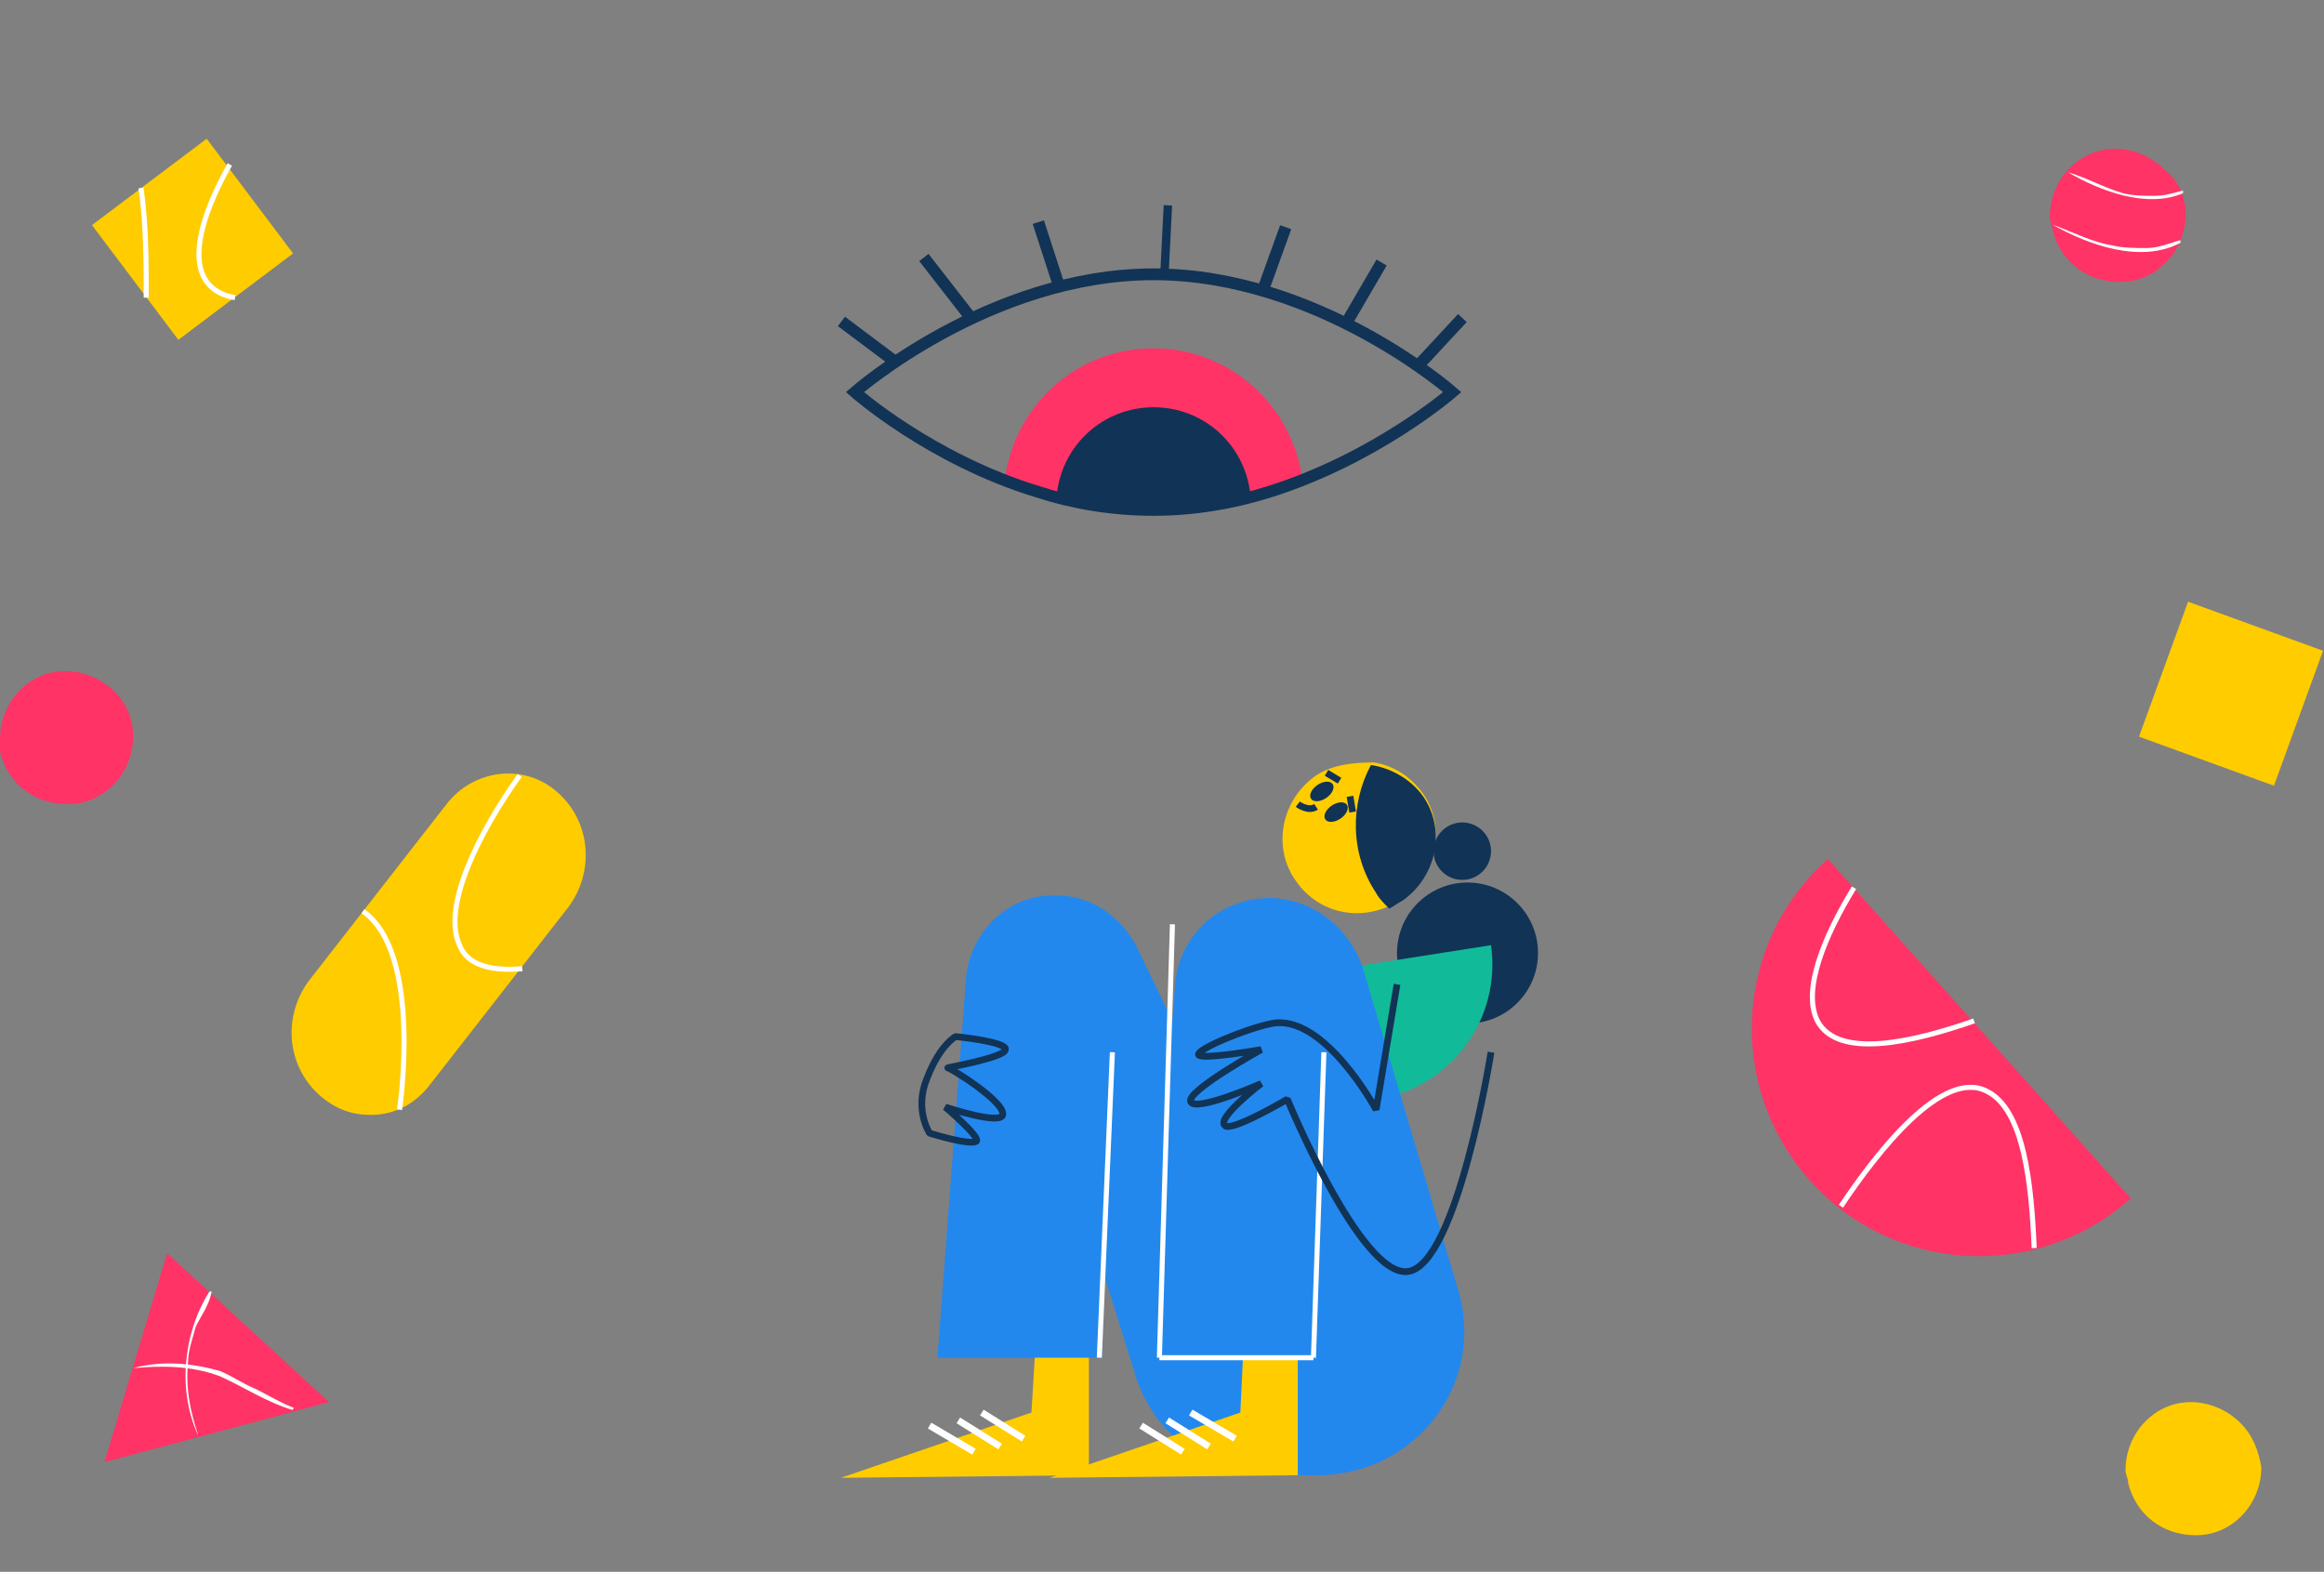 <svg width="1381" height="934" viewBox="0 0 1381 934" fill="none" xmlns="http://www.w3.org/2000/svg">
<rect x="0" y="0" width="1381" height="934" fill="#808080" stroke="none"/>
<g clip-path="url(#clip0)">
<path d="M774 285.95C746.718 294.647 716.774 300 685.5 300C654.226 300 624.282 294.647 597 285.95C602.323 241.122 639.586 207 685.5 207C731.414 207 768.677 241.791 774 285.95Z" fill="#FF3366"/>
<path d="M872.047 608.186C895.185 608.186 913.943 589.431 913.943 566.295C913.943 543.16 895.185 524.405 872.047 524.405C848.909 524.405 830.152 543.16 830.152 566.295C830.152 589.431 848.909 608.186 872.047 608.186Z" fill="#113355"/>
<path d="M886.011 561.641C892.218 605.082 862.736 645.421 819.289 653.179C775.841 659.385 735.498 629.906 727.739 586.464" fill="#11BB99"/>
<path d="M647.056 800.571V876.595L499.645 878.146L612.918 839.359L616.022 788.159" fill="#FFCC00"/>
<path d="M608.262 854.873L583.435 839.358" stroke="white" stroke-width="4" stroke-miterlimit="10"/>
<path d="M594.298 859.528L569.471 844.013" stroke="white" stroke-width="4" stroke-miterlimit="10"/>
<path d="M578.78 862.631L552.401 847.116" stroke="white" stroke-width="4" stroke-miterlimit="10"/>
<path d="M782.051 460.793C761.879 474.757 755.673 502.684 769.638 522.853C782.051 541.471 805.327 547.677 825.498 538.368C828.602 536.817 830.153 535.265 833.257 533.714C853.429 519.75 859.635 491.823 845.67 471.654C837.912 460.793 827.05 454.587 816.188 453.036C803.775 453.036 791.361 454.587 782.051 460.793Z" fill="#FFCC00"/>
<path d="M814.634 454.588C802.22 477.86 802.22 507.339 817.737 530.611C819.289 533.714 822.392 536.817 825.496 539.92C828.599 538.369 830.151 536.817 833.254 535.266C853.426 521.302 859.633 493.375 845.668 473.206C837.909 462.345 825.496 456.139 814.634 454.588Z" fill="#113355"/>
<path d="M868.943 522.854C878.369 522.854 886.011 515.213 886.011 505.787C886.011 496.362 878.369 488.721 868.943 488.721C859.516 488.721 851.874 496.362 851.874 505.787C851.874 515.213 859.516 522.854 868.943 522.854Z" fill="#113355"/>
<path d="M788.11 474.142C791.656 471.738 793.362 468.064 791.919 465.936C790.477 463.809 786.432 464.033 782.886 466.437C779.339 468.841 777.634 472.514 779.076 474.642C780.519 476.77 784.563 476.546 788.11 474.142Z" fill="#113355"/>
<path d="M796.58 486.411C800.126 484.007 801.832 480.334 800.39 478.206C798.947 476.078 794.903 476.302 791.356 478.706C787.809 481.11 786.104 484.784 787.546 486.912C788.989 489.039 793.033 488.815 796.58 486.411Z" fill="#113355"/>
<path d="M803.776 482.515L802.224 473.206" stroke="#113355" stroke-width="4" stroke-miterlimit="10"/>
<path d="M796.012 463.897L788.253 459.242" stroke="#113355" stroke-width="4" stroke-miterlimit="10"/>
<path d="M771.19 477.86C771.19 477.86 777.397 482.515 782.052 479.412" stroke="#113355" stroke-width="4" stroke-miterlimit="10"/>
<path d="M867.391 769.541L809.978 575.604C802.22 552.332 782.048 535.265 757.221 533.714C726.187 532.162 699.809 555.435 698.257 586.465L696.705 606.634L674.982 561.641C665.672 544.574 648.603 532.162 628.431 532.162C600.501 530.611 577.225 552.332 574.122 580.259L557.054 806.777H654.81L656.361 758.681L673.43 812.983C684.292 853.322 718.429 876.594 758.773 876.594H785.151C841.012 875.043 881.356 823.843 867.391 769.541Z" fill="#2288EE"/>
<path d="M696.705 549.229L688.947 806.777" stroke="white" stroke-width="3" stroke-miterlimit="10"/>
<path d="M661.019 625.252L653.261 806.777" stroke="white" stroke-width="3" stroke-miterlimit="10"/>
<path d="M786.702 625.252L780.495 806.777" stroke="white" stroke-width="3" stroke-miterlimit="10"/>
<path d="M771.19 806.777V876.595L623.78 878.146L737.053 839.359L738.605 806.777" fill="#FFCC00"/>
<path d="M733.948 854.873L707.57 839.358" stroke="white" stroke-width="4" stroke-miterlimit="10"/>
<path d="M718.433 859.528L693.606 844.013" stroke="white" stroke-width="4" stroke-miterlimit="10"/>
<path d="M702.916 862.631L678.089 847.116" stroke="white" stroke-width="4" stroke-miterlimit="10"/>
<path d="M688.947 806.777H780.496" stroke="white" stroke-width="3" stroke-miterlimit="10"/>
<path d="M886.015 625.252C886.015 625.252 865.844 752.474 836.362 755.577C808.431 758.68 764.984 653.179 764.984 653.179C764.984 653.179 730.847 673.348 727.744 668.694C723.089 664.039 749.467 643.87 749.467 643.87C749.467 643.87 710.675 660.936 707.572 654.73C704.468 648.524 749.467 623.7 749.467 623.7C749.467 623.7 713.778 629.906 712.227 626.803C710.675 623.7 740.157 611.288 755.674 608.185C786.708 601.979 817.741 659.385 817.741 659.385L830.155 584.913" stroke="#113355" stroke-width="4" stroke-miterlimit="10" stroke-linejoin="bevel"/>
<path d="M567.92 615.943C567.92 615.943 598.954 619.046 597.402 623.7C597.402 628.355 561.713 634.561 563.265 634.561C564.817 634.561 597.402 654.73 595.85 662.488C594.299 668.694 561.713 657.833 561.713 657.833C561.713 657.833 581.885 674.9 580.334 678.003C577.23 681.106 552.403 673.348 552.403 673.348C552.403 673.348 543.093 659.385 550.852 640.767C558.61 620.597 567.92 615.943 567.92 615.943Z" stroke="#113355" stroke-width="4" stroke-miterlimit="10" stroke-linejoin="bevel"/>
<path d="M1298.76 127.222C1298.76 148.943 1281.69 167.561 1259.97 167.561C1239.8 167.561 1224.28 155.149 1219.62 136.531C1219.62 133.428 1218.07 131.876 1218.07 128.773C1218.07 107.052 1235.14 88.434 1256.87 88.434C1267.73 88.434 1278.59 93.089 1286.35 100.846C1294.11 107.052 1298.76 116.361 1298.76 127.222Z" fill="#FF3366"/>
<path d="M1219.63 133.428C1241.35 145.84 1272.38 156.701 1295.66 144.289V142.737C1289.45 144.289 1283.25 147.392 1275.49 147.392C1269.28 147.392 1261.52 147.392 1255.31 145.84C1244.45 144.289 1232.04 138.083 1219.63 133.428C1219.63 131.877 1219.63 133.428 1219.63 133.428Z" fill="white"/>
<path d="M1228.94 102.398C1247.56 113.259 1275.49 124.119 1297.21 114.81V113.259C1291.01 114.81 1286.35 116.362 1280.14 116.362C1273.94 116.362 1267.73 116.362 1261.52 114.81C1250.66 111.707 1239.8 105.501 1228.94 102.398C1228.94 100.847 1228.94 102.398 1228.94 102.398Z" fill="white"/>
<path d="M195.512 833.153L99.308 744.718L62.067 868.837L195.512 833.153Z" fill="#FF3366"/>
<path d="M79.137 812.983C96.206 811.431 113.274 811.431 130.343 817.637C144.308 823.843 158.273 833.152 173.79 837.807C173.79 837.807 175.342 836.255 173.79 836.255C166.032 833.152 158.273 828.498 152.067 825.395C144.308 822.292 138.101 817.637 130.343 814.534C113.274 809.88 96.206 808.328 79.137 812.983Z" fill="white"/>
<path d="M117.929 853.321C113.274 839.358 110.171 825.395 111.723 809.88C111.723 802.122 114.826 794.365 116.378 788.159C119.481 781.953 124.136 775.747 125.688 767.989C125.688 767.989 125.688 766.438 124.136 767.989C108.619 792.813 105.516 826.946 117.929 853.321C117.929 854.873 117.929 853.321 117.929 853.321Z" fill="white"/>
<path d="M1266.18 712.136C1210.32 761.783 1124.97 757.129 1075.32 701.275C1025.67 645.421 1030.32 560.089 1086.18 510.441" fill="#FF3366"/>
<path d="M1093.94 716.791C1115.66 684.209 1154.45 634.561 1180.83 648.525C1202.56 659.385 1207.21 702.827 1208.76 741.614" stroke="white" stroke-width="3" stroke-miterlimit="10"/>
<path d="M1173.07 606.635C1137.38 619.046 1092.38 629.907 1079.97 606.635C1070.66 588.017 1084.62 555.435 1101.69 527.508" stroke="white" stroke-width="3" stroke-miterlimit="10"/>
<path d="M1300.22 357.544L1271.06 437.74L1351.26 466.898L1380.42 386.702L1300.22 357.544Z" fill="#FFCC00"/>
<path d="M122.822 82.428L54.65 133.764L105.992 201.928L174.164 150.592L122.822 82.428Z" fill="#FFCC00"/>
<path d="M83.79 111.707C86.893 133.428 86.893 156.7 86.893 176.87" stroke="white" stroke-width="3" stroke-miterlimit="10"/>
<path d="M139.65 176.87C130.34 175.319 124.133 170.664 121.03 164.458C113.272 148.943 122.582 122.568 136.547 97.744" stroke="white" stroke-width="3" stroke-miterlimit="10"/>
<path d="M1343.76 871.94C1343.76 893.66 1326.69 912.278 1304.97 912.278C1284.79 912.278 1269.28 899.866 1264.62 881.248C1264.62 878.145 1263.07 876.594 1263.07 873.491C1263.07 851.77 1280.14 833.152 1301.86 833.152C1312.72 833.152 1323.59 837.807 1331.34 845.564C1339.1 853.322 1342.21 862.631 1343.76 871.94Z" fill="#FFCC00"/>
<path d="M79.136 437.521C79.136 459.242 62.067 477.86 40.344 477.86C20.172 477.86 4.655 465.448 0 446.83C0 443.727 0 442.175 0 439.072C0 417.351 17.069 398.734 38.792 398.734C49.654 398.734 60.516 403.388 68.274 411.145C74.481 417.351 79.136 426.66 79.136 437.521Z" fill="#FF3366"/>
<path d="M863 233C863 233 817.794 272.333 753.974 292.333C732.7 299 709.433 303 685.5 303C660.903 303 637.635 299 617.026 292.333C553.206 273 508 233 508 233C508 233 587.775 163 685.5 163C783.225 163 863 233 863 233Z" stroke="#113355" stroke-width="7" stroke-miterlimit="10"/>
<path d="M743 293.615C725.155 298.978 705.989 303 685.5 303C665.011 303 645.845 299.648 628 293.615C631.305 264.121 655.759 242 685.5 242C715.241 242 739.695 264.121 743 293.615Z" fill="#113355"/>
<path d="M532 215L500 191" stroke="#113355" stroke-width="7" stroke-miterlimit="10"/>
<path d="M577 189L549 153" stroke="#113355" stroke-width="7" stroke-miterlimit="10"/>
<path d="M629 169L617 132" stroke="#113355" stroke-width="7" stroke-miterlimit="10"/>
<path d="M692 162L694 122" stroke="#113355" stroke-width="5" stroke-miterlimit="10"/>
<path d="M843 217L869 189" stroke="#113355" stroke-width="7" stroke-miterlimit="10"/>
<path d="M800 192L821 156" stroke="#113355" stroke-width="7" stroke-miterlimit="10"/>
<path d="M751 171L764 135" stroke="#113355" stroke-width="7" stroke-miterlimit="10"/>
<path d="M220.338 662.488C209.476 662.488 200.166 659.385 190.856 651.627C170.684 634.561 167.581 605.082 183.098 583.362L265.337 477.86C280.854 457.69 310.336 453.036 330.508 470.102C350.68 487.169 353.783 516.647 338.266 538.368L256.027 643.87C246.717 656.282 234.303 662.488 220.338 662.488Z" fill="#FFCC00"/>
<path d="M215.683 541.471C251.372 566.295 237.407 659.385 237.407 659.385" stroke="white" stroke-width="3" stroke-miterlimit="10"/>
<path d="M310.337 575.604C293.269 577.155 277.752 574.053 273.097 561.641C262.235 538.368 285.51 493.375 308.786 460.793" stroke="white" stroke-width="3" stroke-miterlimit="10"/>
</g>
<defs>
<clipPath id="clip0">
<rect width="1381" height="934" fill="white"/>
</clipPath>
</defs>
</svg>

